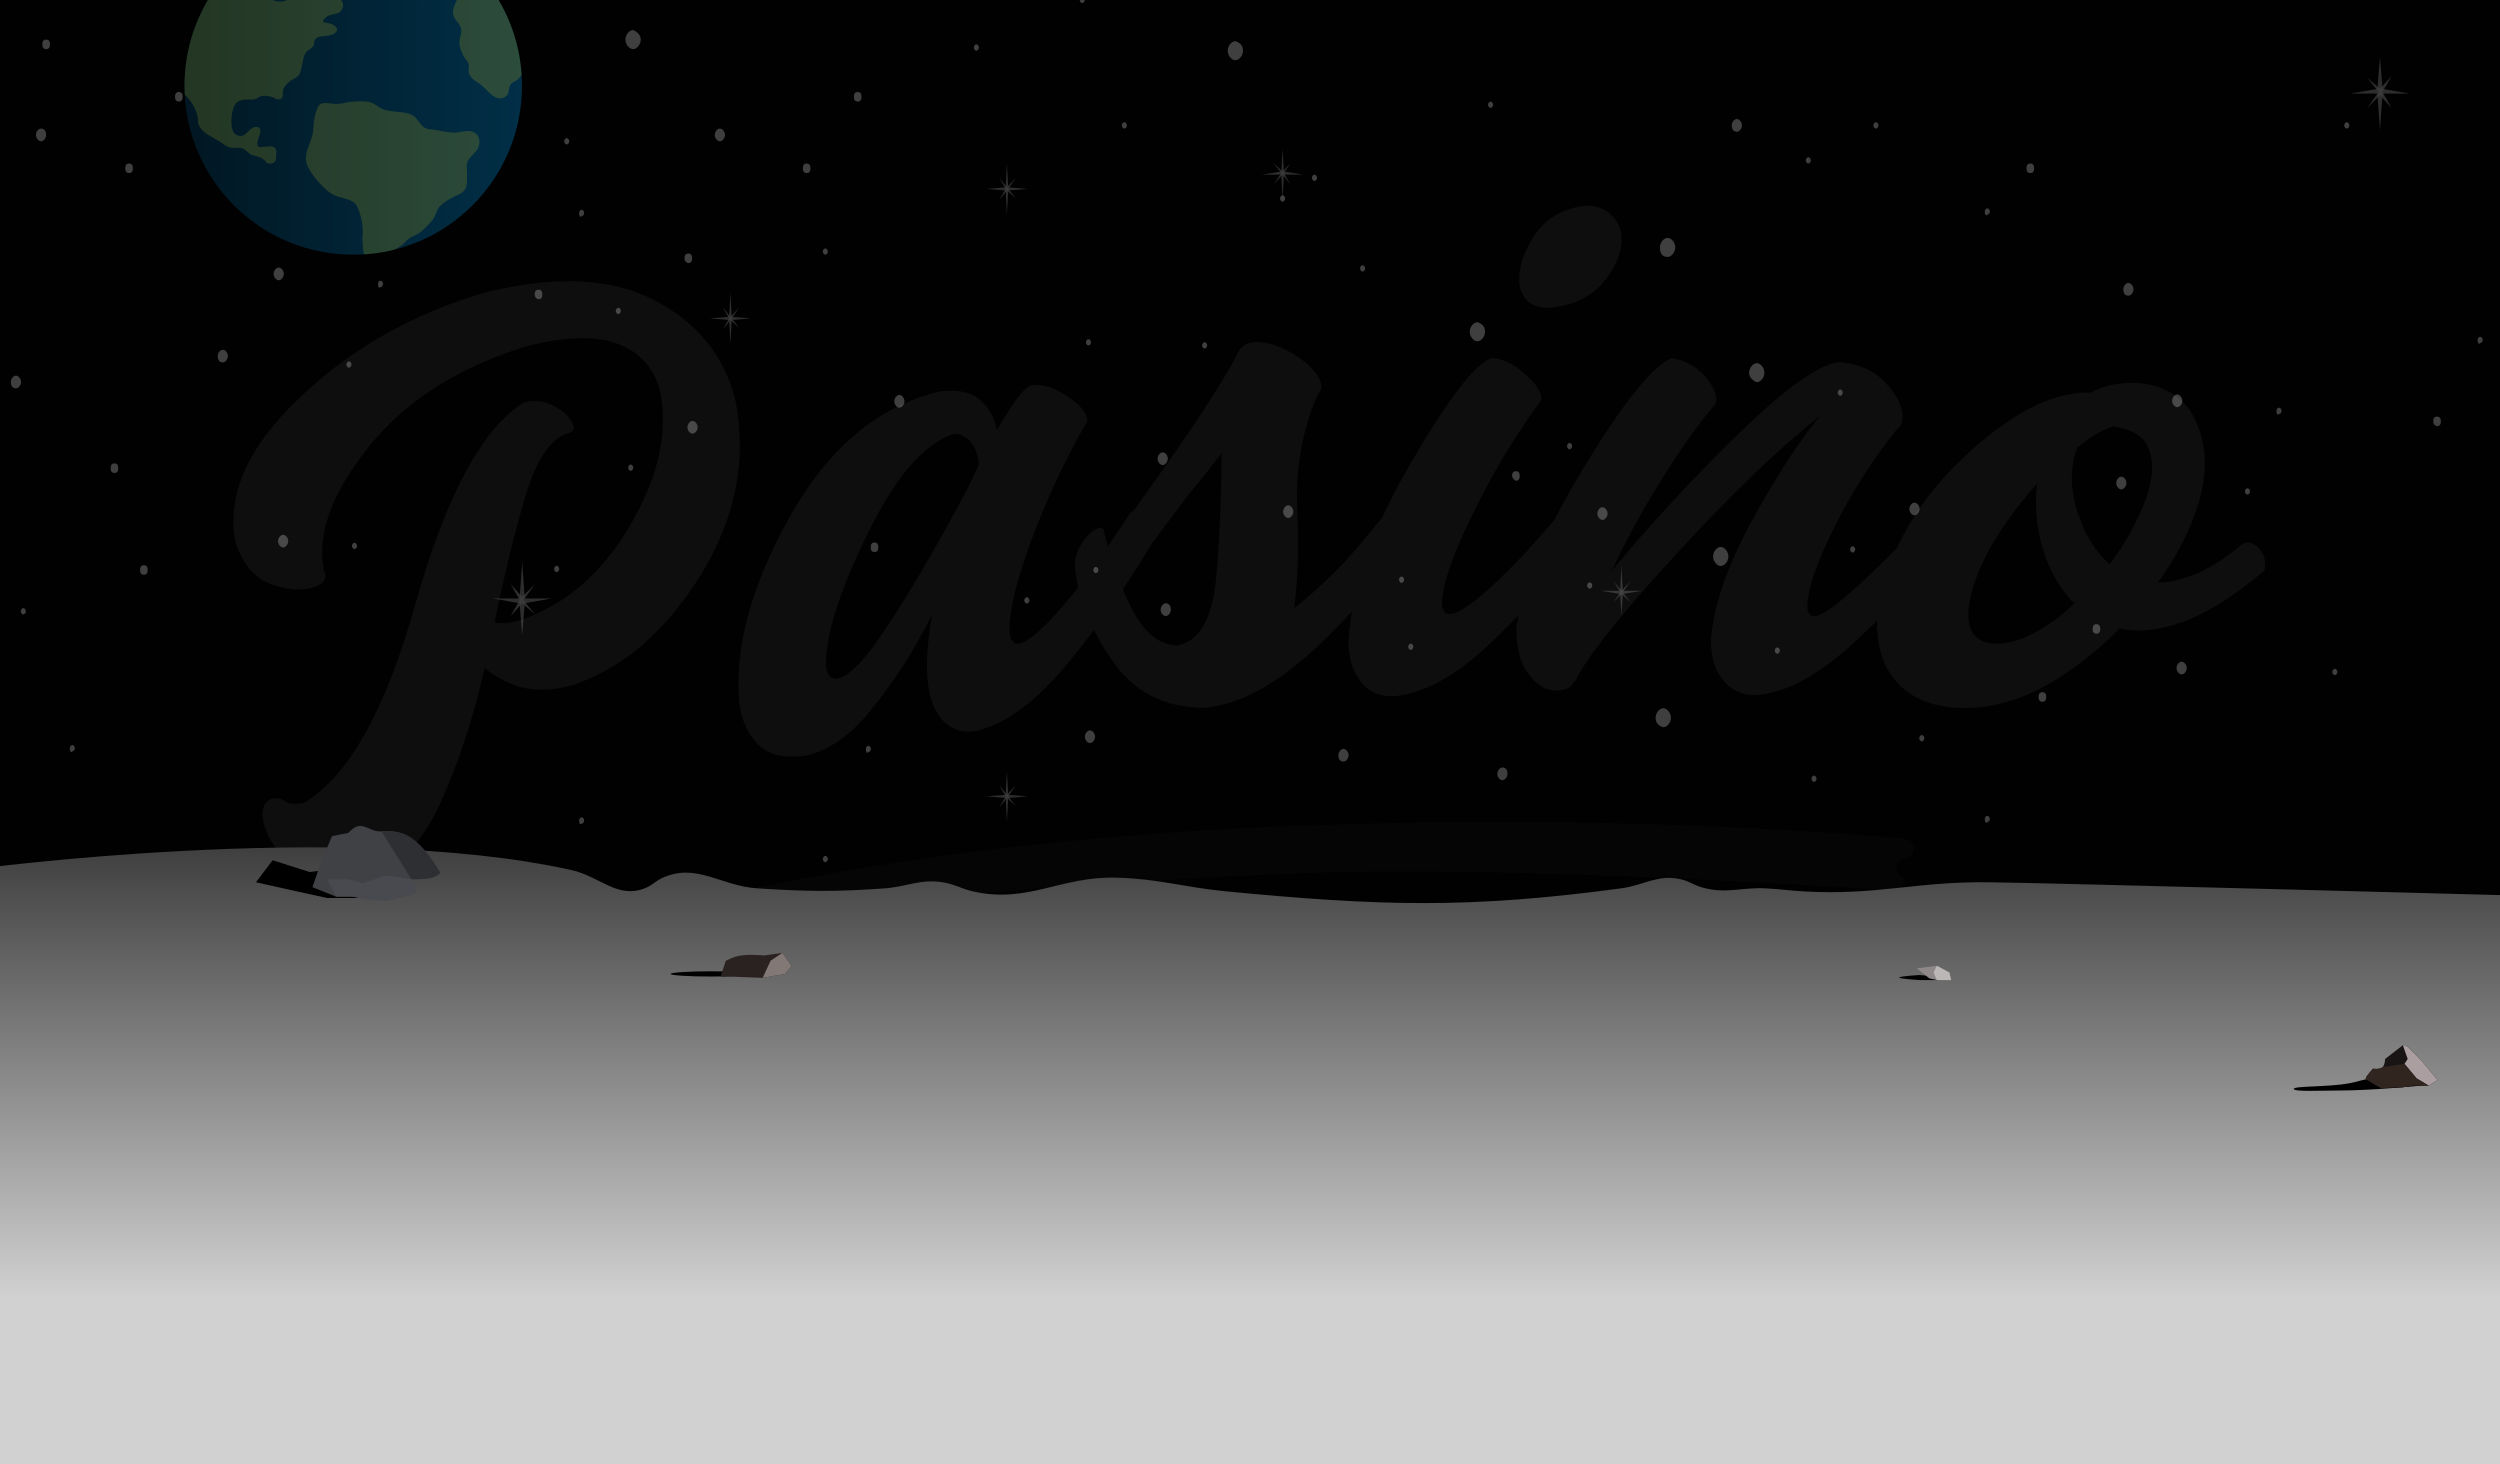 <svg version="1.2" baseProfile="tiny-ps" xmlns="http://www.w3.org/2000/svg" viewBox="0 0 1084 635" width="1084" height="635">
  <rect x="0" y="0" width="1084" height="635" fill="#808080" stroke="none"/>
  <title>image</title>
  <defs>
    <clipPath clipPathUnits="userSpaceOnUse" id="cp1">
      <path d="M-14 -185L1099 -185L1099 649.75L-14 649.75L-14 -185Z" />
    </clipPath>
    <linearGradient id="grd1" gradientUnits="userSpaceOnUse" x1="463.662" y1="367.412" x2="463.662" y2="563.115">
      <stop offset="0" stop-color="#3f3f3f" />
      <stop offset="1" stop-color="#d1d1d1" />
    </linearGradient>
    <linearGradient id="grd2" gradientUnits="userSpaceOnUse" x1="226.316" y1="37.728" x2="80" y2="37.728">
      <stop offset="0" stop-color="#012f47" />
      <stop offset="0.958" stop-color="#011824" />
    </linearGradient>
    <linearGradient id="grd3" gradientUnits="userSpaceOnUse" x1="226.316" y1="37.728" x2="80" y2="37.728">
      <stop offset="0" stop-color="#586931" />
      <stop offset="1" stop-color="#465523" />
    </linearGradient>
    <linearGradient id="grd4" gradientUnits="userSpaceOnUse" x1="226.316" y1="37.728" x2="80" y2="37.728">
      <stop offset="0" stop-color="#586931" />
      <stop offset="1" stop-color="#465523" />
    </linearGradient>
    <linearGradient id="grd5" gradientUnits="userSpaceOnUse" x1="226.316" y1="37.728" x2="80" y2="37.728">
      <stop offset="0" stop-color="#586931" />
      <stop offset="1" stop-color="#465523" />
    </linearGradient>
    <linearGradient id="grd6" gradientUnits="userSpaceOnUse" x1="226.316" y1="37.728" x2="80" y2="37.728">
      <stop offset="0" stop-color="#586931" />
      <stop offset="1" stop-color="#465523" />
    </linearGradient>
    <linearGradient id="grd7" gradientUnits="userSpaceOnUse" x1="226.316" y1="37.728" x2="80" y2="37.728">
      <stop offset="0" stop-color="#586931" />
      <stop offset="1" stop-color="#465523" />
    </linearGradient>
  </defs>
  <style>tspan { white-space:pre }.shp0 { fill: #010101 } .shp1 { fill: #ffffff } .shp2 { opacity: 0.29;fill: #ffffff } .shp3 { fill: url(#grd1) } .shp4 { fill: #000000 } .shp5 { fill: #2a2220 } .shp6 { fill: #827876 } .shp7 { fill: #191515 } .shp8 { fill: #ab9ea1 } .shp9 { fill: #312520 } .shp10 { fill: #404145 } .shp11 { fill: #494a4f } .shp12 { fill: #2e2f33 } .shp13 { fill: #8f8888 } .shp14 { fill: #bab7b6 } .shp15 { opacity: 0.702;fill: #ffffff } .shp16 { fill: url(#grd2) } .shp17 { opacity: 0.502;fill: url(#grd3) } .shp18 { opacity: 0.502;fill: url(#grd4) } .shp19 { opacity: 0.502;fill: url(#grd5) } .shp20 { opacity: 0.502;fill: url(#grd6) } .shp21 { opacity: 0.502;fill: url(#grd7) } </style>
  <g clip-path="url(#cp1)">
    <g>
      <path class="shp0" d="M-14 -185L1099 -185L1099 649.75L-14 649.75L-14 -185Z" />
      <g style="opacity: 0.051">
        <path fill-rule="evenodd" class="shp1" d="M658.75 121.98C658.53 115.36 660.93 108.43 665.96 101.19C670.99 94.17 678.3 90.16 687.92 89.17C692.53 89.23 696.19 90.66 698.92 93.43C701.65 96.43 703.06 99.59 703.17 102.89C703.18 109.75 700.44 116.36 694.95 122.73C689.25 129.11 681.36 132.7 671.3 133.48C667.13 133.4 664.03 132.29 661.98 130.15C659.93 127.79 658.85 125.07 658.75 121.98ZM604.52 301.9C598.39 302.11 593.61 300.07 590.18 295.76C586.76 291.69 584.92 286 584.68 278.71C584.91 274.28 585.43 269.75 586.23 265.13C580.71 271.18 575.11 276.8 569.43 281.98C552.98 296.99 537.55 305.27 523.17 306.82L522.18 306.89C504.81 306.9 491.43 299.95 482.02 286.04C479.04 281.74 476.48 277.47 474.32 273.23C470.8 277.93 467.17 282.54 463.45 287.06C449.29 304.27 435.77 314.26 422.88 317.01C417.45 317.8 412.94 316.44 409.35 312.95C405.76 309.45 403.46 304.21 402.47 297.22C401.85 292.85 401.73 288.07 402.1 282.89C402.47 277.7 403.13 272.26 404.1 266.54C396.69 281.44 388.19 294.82 378.58 306.69C369.22 318.75 359.15 325.78 348.37 327.79C339.88 328.8 333.47 327.27 329.13 323.22C324.55 318.98 321.69 312.92 320.58 305.05C318.31 281.29 325.56 254.38 342.32 224.3C359.08 194.22 380.85 176.02 407.62 169.69C415.46 168.78 421.29 170.06 425.1 173.52C428.91 176.98 431.29 181.32 432.25 186.53C435.63 180.69 438.62 176.03 441.22 172.52C443.83 169.03 445.99 167.15 447.73 166.9C452.56 166.65 457.56 168.27 462.7 171.76C467.84 175.25 470.73 178.41 471.34 181.21C471.53 182.52 471.23 183.57 470.46 184.35C461.42 200.16 453.53 217.13 446.81 235.27C440.12 253.63 437.13 266.9 437.84 275.04C438.06 276.57 438.54 277.61 439.28 278.18C439.84 278.99 440.66 279.31 441.75 279.16C445.83 278.35 452.34 272.73 461.26 262.29C463.3 259.92 465.38 257.38 467.5 254.68C466.79 251.56 466.32 248.46 466.09 245.37C466.02 241.61 467.29 237.97 469.88 234.44C472.27 231.15 474.55 229.32 476.72 228.93C478.01 228.61 478.73 229.44 478.88 231.42C479.36 233.33 479.86 235.2 480.38 237.04C483.46 232.56 486.61 227.77 489.85 222.69C490.25 222.16 490.78 221.77 491.45 221.54C496.73 214.3 503.54 204.67 511.89 192.64C521.6 178.59 529.26 166.59 534.89 156.63C535.83 154.56 536.7 152.94 537.49 151.77C538.27 150.6 539.2 149.76 540.26 149.23C541.54 148.69 542.84 148.37 544.15 148.26C550.08 148.25 556.17 150.33 562.43 154.51C568.68 158.68 572.18 162.85 572.93 167C573.05 168.54 572.49 169.92 571.27 171.12C564.55 186.93 561.63 203.56 562.51 221C563.17 238.46 562.7 252.69 561.11 263.67C568.18 258.25 575.58 251.47 583.32 243.34C588.82 237.23 594.23 230.78 599.56 223.97C602.85 216.8 606.7 209.44 611.08 201.9C627.46 173.49 639.33 157.95 646.7 155.26C651.53 155.55 656.21 157.7 660.73 161.75C665.46 165.78 667.99 169.23 668.3 172.09C668.35 173.42 667.94 174.43 667.09 175.12C656.39 189.85 646.83 205.87 638.42 223.17C629.79 240.71 625.4 253.57 625.23 261.75C625.33 264.84 626.48 266.34 628.67 266.27C632.82 265.91 639.78 261.03 649.56 251.63C657.06 244.59 665.23 235.83 674.04 225.36C677.76 218.08 682.08 210.37 687 202.24C704.29 173.91 716.92 158.27 724.88 155.36C729.69 155.91 734.13 158.11 738.22 161.97C742.07 166.03 744.07 169.84 744.21 173.37C744.18 174.7 743.72 175.68 742.83 176.33C735.85 184.57 728.38 195.12 720.41 207.98C712.46 220.62 705.25 233.83 698.81 247.61C715.25 227.65 733.57 207.84 753.74 188.18C773.69 168.74 788.16 158.35 797.19 157.01C805.94 157.65 812.78 160.68 817.7 166.1C822.62 171.3 825.04 176.33 824.92 181.18C824.9 182.29 824.66 183.28 824.2 184.15C823.96 185.03 823.4 185.68 822.51 186.1C811.46 200 802.37 214.27 795.25 228.92C787.9 243.56 784.03 254.75 783.64 262.48C783.57 265.58 784.63 267.14 786.83 267.19C789.9 267.04 796.25 262.55 805.87 253.7C810.98 249.13 816.53 243.75 822.54 237.57C828.88 223.78 838.28 210.93 850.73 199.02C871.27 179.42 889.77 169.81 906.25 170.2L906.58 170.24C909.61 168.56 913.04 167.36 916.86 166.65C920.68 165.94 924.76 165.81 929.13 166.26C939.54 167.8 946.86 172.56 951.11 180.55C955.13 188.52 956.67 197 955.74 206C954.99 213.25 952.89 220.8 949.43 228.65C945.95 236.72 941.38 244.68 935.72 252.52C940.78 252.6 946.42 251.31 952.65 248.63C958.87 245.95 965.48 241.65 972.49 235.72C975.24 234.68 977.69 235.49 979.84 238.16C981.98 240.82 982.65 243.89 981.86 247.35C970.02 257.44 959.15 264.52 949.26 268.58C939.61 272.46 930.96 273.99 923.34 273.2C922.03 273.06 920.62 272.81 919.12 272.42C908.52 283.3 896.93 292.07 884.34 298.75C871.56 305.19 858.84 307.85 846.17 306.75C835.06 305.58 826.68 301.38 821.05 294.13C816.08 287.75 813.71 279.4 813.94 269.08C810.66 272.3 807.34 275.44 804 278.53C788.11 293.2 773.68 300.83 760.74 301.42C754.82 301.28 750.16 298.97 746.75 294.46C743.34 290.19 741.72 284.4 741.88 277.11C743.08 262.55 748.83 245.77 759.12 226.77C769.41 207.77 779.4 192.3 789.1 180.37C771.47 194.34 751.3 213.66 728.61 238.34C705.92 262.81 691.16 280.93 684.32 292.71C683.39 294.9 682.14 296.64 680.58 297.93C678.8 299 676.81 299.5 674.63 299.45C670.24 299.35 666.35 297.05 662.94 292.55C659.32 288.05 657.5 281.27 657.48 272.2C657.72 270.44 658.02 268.62 658.39 266.76C655.22 270.07 652 273.33 648.73 276.52C633.02 292.09 618.29 300.55 604.52 301.9ZM318.71 172.77C324.08 199.01 319.07 224.61 303.69 249.58C288.24 274.33 269.44 290.27 247.28 297.39C239.18 299.36 232.08 299.55 226 297.99C219.85 296.21 214.57 293.4 210.15 289.56C205.14 311.74 198.6 331.57 190.54 349.08C182.26 366.64 171.11 377.65 157.1 382.12C145.92 384.45 136.47 382.64 128.78 376.72C121.08 370.79 116.29 364.29 114.42 357.25C113.69 354.48 113.62 352.09 114.23 350.09C114.83 348.1 116.19 346.82 118.31 346.25C120.48 345.89 122.3 346.32 123.76 347.52C125.42 348.68 128.08 348.88 131.74 348.12C151.18 336.7 167.4 307.61 180.41 260.86C193.69 214.27 209.31 185.46 227.26 174.44C232.4 173.28 237.01 173.99 241.09 176.54C245.12 178.89 247.6 181.42 248.55 184.14C248.84 185.21 248.82 186.01 248.51 186.56C248.05 187.37 247.15 187.84 245.83 187.97C238.37 190.66 232.38 199.71 227.84 215.12C223.15 230.8 218.69 249.05 214.46 269.87C217.12 270.52 220.68 270.25 225.13 269.05C244.75 262.62 260.74 248.92 273.11 227.97C285.48 207.02 289.84 187.53 286.2 169.52C283.54 159.49 277.42 152.67 267.84 149.08C258.27 145.49 245.08 145.84 228.3 150.13C198.52 159.31 175.62 173.95 159.63 194.05C143.63 214.15 137.24 232 140.48 247.6C141.36 249.2 141.3 250.7 140.31 252.11C139.27 253.31 137.58 254.22 135.25 254.85C129.96 256.28 123.78 255.66 116.72 252.99C109.81 250.04 104.93 244.04 102.07 234.97C98.23 214.5 107.46 193.7 129.77 172.59C152.03 151.26 178.94 135.99 210.54 126.78C240.56 119.37 264.91 120.48 283.57 130.08C301.96 139.54 313.67 153.77 318.71 172.77ZM419.06 212.81L424.18 202.03C424.32 201.56 424.36 201 424.27 200.34C424.23 200.06 424.19 199.8 424.16 199.56L424.15 199.51L424.15 199.5C424.11 199.21 424.07 198.94 424.04 198.7C423.32 195.24 421.94 192.54 419.9 190.6C417.64 188.7 415.42 187.9 413.25 188.21C400.17 192.78 387.65 207.54 375.7 232.47C363.52 257.45 357.69 276.37 358.18 289.24C358.71 292.96 360.38 294.61 363.2 294.2C368.38 293.23 375.69 285.48 385.14 270.94C394.62 256.63 405.93 237.25 419.06 212.81ZM499.72 235.15C495.61 242.13 491.32 248.94 486.85 255.59C488.25 258.88 489.74 262.03 491.32 265.04C496.67 274.83 503.09 279.77 510.57 279.86C519.89 278.04 525.44 268.63 527.24 251.64C528.79 234.46 529.6 216.11 529.66 196.59C525.46 202.02 520.64 208.04 515.21 214.66C510 221.49 504.91 228.31 499.94 235.12C499.87 235.13 499.79 235.14 499.72 235.15ZM932.98 205.61C933.55 200.12 932.6 195.46 930.13 191.65C927.42 188.03 922.81 185.78 916.29 184.87C913.78 185.72 911.24 186.9 908.66 188.4C906.08 189.91 903.47 191.75 900.82 193.91C900.25 195.18 899.77 196.58 899.39 198.09C899.01 199.61 898.74 201.25 898.56 203C897.83 210.04 898.94 217.37 901.89 225.01C904.61 232.85 908.88 239.4 914.73 244.68C919.84 237.88 923.95 231.1 927.08 224.31C930.42 217.56 932.39 211.32 932.98 205.61ZM899.41 261.7C893.25 255.28 888.76 247.59 885.94 238.64C883.14 229.46 882.23 220.26 883.18 211.03L883.32 209.71C875.61 218.23 868.94 227.31 863.32 236.94C857.93 246.37 854.7 255.25 853.62 263.57C853.12 268.41 853.74 272.03 855.47 274.43C856.97 277.03 859.67 278.53 863.6 278.94C869.04 279.51 874.92 278.13 881.21 274.79C887.48 271.67 893.55 267.31 899.41 261.7Z" />
        <path fill-rule="evenodd" class="shp2" d="M297.95 397.95C293.83 398.33 287.33 394.42 291.34 393.4C362.23 375.4 457.92 361.72 566.13 357.91C692.51 353.45 785.78 360.03 825.86 363.77C830.77 364.23 831.28 370.77 826.54 372.15L824.83 372.65C821.8 373.53 821.17 377.55 823.8 379.31C826.97 381.43 825.35 386.42 821.54 386.17C779.42 383.36 651.16 375.56 566.84 378.53C476.41 381.71 330.21 394.96 297.95 397.95Z" />
      </g>
      <path class="shp3" d="M-14 377.24C-14 377.24 147.91 355.13 247.69 377.24C260.19 380.01 267.54 389.78 279.49 385.2C282.84 383.91 284.15 382.01 287.44 380.55C302.21 374.03 312.4 384.16 328.51 385.2C349.94 386.57 362.08 386.74 383.5 385.2C393.36 384.49 398.9 381.04 408.68 382.54C414.01 383.36 416.66 385.33 421.93 386.52C445.75 391.91 459.78 379.85 484.2 380.55C502.96 381.1 513.21 384.73 531.9 386.52C598.35 392.88 636.67 394.09 702.83 385.2C712.94 383.84 718.7 379 728.66 381.22C732.58 382.09 734.4 383.8 738.27 384.86C748.62 387.71 755.04 384.61 765.76 385.2C772.24 385.55 775.85 386.15 782.33 386.52C813.62 388.33 831.15 382.12 862.49 382.54C893.36 382.96 1099 388.51 1099 388.51L1099 649.75L-14 649.75L-14 377.24Z" />
      <g>
        <path class="shp4" d="M308.45 423.43C298.67 423.43 290.77 422.92 290.77 422.29C290.77 421.66 298.67 421.15 308.45 421.15C318.23 421.15 326.13 421.66 326.13 422.29C326.13 422.92 318.23 423.43 308.45 423.43Z" />
      </g>
      <path class="shp5" d="M314.72 416.58C314.72 416.58 317.1 415.39 318.72 414.87C323.38 413.36 331.26 414.3 331.26 414.3L339.25 413.16L343.24 418.87L340.39 422.29L330.69 424L315.87 423.43L312.44 423.43L314.72 416.58Z" />
      <path class="shp6" d="M343.24 418.87L339.25 413.16L334.11 416.58L330.69 424L340.39 422.29L343.24 418.87Z" />
      <path class="shp7" d="M1041.88 453.21L1043.98 453.91L1049.93 459.88L1056.94 468.29L1053.09 470.74L1046.08 470.74L1041.88 471.44L1032.42 471.8C1032.42 471.8 1025.76 468.29 1025.76 467.59C1025.76 466.89 1028.91 463.38 1028.91 463.38C1028.91 463.38 1031.92 463.84 1033.12 462.68C1034.14 461.69 1034.17 459.17 1034.17 459.17L1041.88 453.21Z" />
      <g>
        <path class="shp4" d="M1051.69 469.69L1049.58 470.74C1049.58 470.74 1028.04 472.87 1014.2 472.85C1006.53 472.83 994.58 473.5 994.58 472.15C994.58 470.79 1009.43 471.44 1018.75 469.69C1022.47 469 1024.46 468.08 1028.21 467.59C1037.34 466.4 1051.69 469.69 1051.69 469.69Z" />
      </g>
      <path class="shp8" d="M1043.98 453.91L1041.88 453.21L1043.98 459.17L1042.58 461.28L1047.83 467.59L1053.09 470.74L1056.94 468.29L1049.93 459.88L1043.98 453.91Z" />
      <path class="shp9" d="M1041.88 471.44L1046.08 470.74L1053.09 470.74L1047.83 467.59L1042.58 461.28L1033.12 462.68C1031.92 463.84 1028.92 463.38 1028.92 463.38C1028.92 463.38 1025.76 466.89 1025.76 467.59C1025.76 468.29 1032.42 471.8 1032.42 471.8L1041.88 471.44Z" />
      <g>
        <path class="shp4" d="M168.4 384.59L180.5 386.64L175.05 387.66L168.4 388.34L159.67 389.37L141.78 389.37L137.21 388.34L129.3 386.64L111 382.55L118.19 373L134.29 378.11L152.98 375.73L153.01 381.18L159.67 384.59L168.4 384.59Z" />
      </g>
      <path class="shp10" d="M143.99 362.52L151 361.16C151 361.16 152.59 359.47 153.87 358.77C157.88 356.57 160.9 360.93 165.45 360.48C168.18 360.2 170.52 360.35 173.63 361.16C182.91 363.56 191 378.55 191 378.55L178.4 381.27L179.42 384.68L174.99 388.77L167.49 390.48L152.84 388.77L145.69 388.77L135.47 384.68L139.22 373.77L143.99 362.52Z" />
      <path class="shp11" d="M152.84 388.77C152.84 388.77 161.77 391.1 167.49 390.48C170.48 390.16 172.13 389.7 174.99 388.77C177.03 388.11 179.14 388.65 180.1 386.73C181.09 384.73 178.4 381.27 178.4 381.27L167.49 379.57L157.27 382.98L150.8 381.27L141.94 381.27L145.69 388.77L152.84 388.77Z" />
      <path class="shp12" d="M191 378.55C191 378.55 182.91 363.56 173.62 361.16C170.52 360.35 168.51 360.13 165.45 360.48L178.39 381.27C185.33 381.3 188.46 380.91 191 378.55Z" />
      <g>
        <path class="shp4" d="M840.56 424.95L832.26 424.95C832.26 424.95 823.51 424.46 823.51 423.86C823.51 423.26 832.26 422.77 832.26 422.77L836.63 423.14L840.56 424.95Z" />
      </g>
      <path class="shp13" d="M831.13 419.87L839.84 418.78L845.27 421.69L846 424.95L839.84 424.95L836.57 424.23L831.13 419.87Z" />
      <path class="shp14" d="M846 424.95L845.27 421.69L839.84 418.78L838.38 421.69L839.84 424.95L846 424.95Z" />
      <g style="opacity: 0.349">
        <path class="shp15" d="M130.11 20.61C130.11 21.3 129.55 21.99 129 21.99C128.45 21.99 127.89 21.3 127.89 20.61C127.89 19.92 128.45 19.23 129 19.23C129.55 19.23 130.11 19.92 130.11 20.61Z" />
        <path class="shp15" d="M20.01 58.5C20.01 59.88 18.9 61.26 17.79 61.26C16.69 61.26 15.58 59.88 15.58 58.5C15.58 57.13 16.69 55.75 17.79 55.75C19.45 55.75 20.01 57.13 20.01 58.5Z" />
        <path class="shp15" d="M79.21 41.97C79.21 43.35 78.65 44.04 77.55 44.04C76.44 44.04 75.89 43.35 75.89 41.97C75.89 40.59 76.44 39.9 77.55 39.9C78.65 39.9 79.21 40.59 79.21 41.97Z" />
        <path class="shp15" d="M557.24 86.07C557.24 86.76 556.68 87.45 556.13 87.45C555.58 87.45 555.02 86.76 555.02 86.07C555.02 85.38 555.58 84.69 556.13 84.69C556.68 84.69 557.24 85.38 557.24 86.07Z" />
        <path class="shp15" d="M153.9 76.42C153.9 77.11 153.34 77.8 152.79 77.8C152.24 77.8 151.68 77.11 151.68 76.42C151.68 75.73 152.24 75.04 152.79 75.04C153.34 75.04 153.9 75.73 153.9 76.42Z" />
        <path class="shp15" d="M21.67 19.23C21.67 20.61 21.11 21.3 20.01 21.3C18.9 21.3 18.35 20.61 18.35 19.23C18.35 17.85 18.9 17.16 20.01 17.16C21.11 17.16 21.67 17.85 21.67 19.23Z" />
        <path class="shp15" d="M277.83 17.17C277.83 19.23 276.17 21.3 274.51 21.3C272.85 21.3 271.19 19.23 271.19 17.17C271.19 15.1 272.85 13.03 274.51 13.03C276.17 13.72 277.83 15.1 277.83 17.17Z" />
        <path class="shp15" d="M246.85 61.26C246.85 61.95 246.3 62.64 245.74 62.64C245.19 62.64 244.64 61.95 244.64 61.26C244.64 60.57 245.19 59.88 245.74 59.88C246.3 59.88 246.85 60.57 246.85 61.26Z" />
        <path class="shp15" d="M814.51 54.37C814.51 55.06 813.96 55.75 813.4 55.75C812.85 55.75 812.3 55.06 812.3 54.37C812.3 53.68 812.85 52.99 813.4 52.99C813.96 52.99 814.51 53.68 814.51 54.37Z" />
        <path class="shp15" d="M647.42 45.41C647.42 46.1 646.87 46.79 646.31 46.79C645.76 46.79 645.21 46.1 645.21 45.41C645.21 44.72 645.76 44.04 646.31 44.04C646.87 44.04 647.42 44.72 647.42 45.41Z" />
        <path class="shp15" d="M785.19 69.53C785.19 70.22 784.63 70.91 784.08 70.91C783.53 70.91 782.98 70.22 782.98 69.53C782.98 68.84 783.53 68.15 784.08 68.15C784.63 68.15 785.19 68.84 785.19 69.53Z" />
        <path class="shp15" d="M57.63 72.97C57.63 74.35 57.08 75.04 55.97 75.04C54.86 75.04 54.31 74.35 54.31 72.97C54.31 71.59 54.86 70.91 55.97 70.91C57.08 70.91 57.63 71.59 57.63 72.97Z" />
        <path class="shp15" d="M488.63 54.37C488.63 55.06 488.08 55.75 487.52 55.75C486.97 55.75 486.42 55.06 486.42 54.37C486.42 53.68 486.97 52.99 487.52 52.99C488.08 52.99 488.63 53.68 488.63 54.37Z" />
        <path class="shp15" d="M424.45 20.61C424.45 21.3 423.9 21.99 423.34 21.99C422.79 21.99 422.24 21.3 422.24 20.61C422.24 19.92 422.79 19.23 423.34 19.23C423.9 19.23 424.45 19.92 424.45 20.61Z" />
        <path class="shp15" d="M571.07 77.11C571.07 77.79 570.51 78.48 569.96 78.48C569.41 78.48 568.86 77.79 568.86 77.11C568.86 76.42 569.41 75.73 569.96 75.73C570.51 75.73 571.07 76.42 571.07 77.11Z" />
        <path class="shp15" d="M314.35 58.5C314.35 59.88 313.24 61.26 312.14 61.26C311.03 61.26 309.92 59.88 309.92 58.5C309.92 57.13 311.03 55.75 312.14 55.75C313.24 55.75 314.35 57.13 314.35 58.5Z" />
        <path class="shp15" d="M373.55 41.97C373.55 43.35 372.99 44.04 371.89 44.04C370.78 44.04 370.23 43.35 370.23 41.97C370.23 40.59 370.78 39.9 371.89 39.9C372.99 39.9 373.55 40.59 373.55 41.97Z" />
        <path class="shp15" d="M470.37 -0.06C470.37 0.63 469.82 1.32 469.26 1.32C468.71 1.32 468.16 0.63 468.16 -0.06C468.16 -0.75 468.71 -1.44 469.26 -1.44C469.82 -1.44 470.37 -0.75 470.37 -0.06Z" />
        <path class="shp15" d="M351.42 72.97C351.42 74.35 350.86 75.04 349.76 75.04C348.65 75.04 348.1 74.35 348.1 72.97C348.1 71.59 348.65 70.91 349.76 70.91C350.86 70.91 351.42 71.59 351.42 72.97Z" />
        <path class="shp15" d="M750.89 54.37C750.89 52.99 751.99 51.61 753.1 51.61C754.21 51.61 755.31 52.99 755.31 54.37C755.31 55.75 754.21 57.13 753.1 57.13C751.99 57.13 750.89 56.44 750.89 54.37Z" />
        <path class="shp15" d="M1018.67 54.37C1018.67 55.06 1018.12 55.75 1017.56 55.75C1017.01 55.75 1016.46 55.06 1016.46 54.37C1016.46 53.68 1017.01 52.99 1017.56 52.99C1018.12 52.99 1018.67 53.68 1018.67 54.37Z" />
        <path class="shp15" d="M882.01 72.97C882.01 74.35 881.46 75.04 880.35 75.04C879.24 75.04 878.69 74.35 878.69 72.97C878.69 71.59 879.24 70.91 880.35 70.91C881.46 70.91 882.01 71.59 882.01 72.97Z" />
        <path class="shp15" d="M538.98 21.99C538.98 24.06 537.32 26.12 535.66 26.12C534 26.12 532.34 24.06 532.34 21.99C532.34 19.92 534 17.85 535.66 17.85C537.87 18.54 538.98 19.92 538.98 21.99Z" />
        <g style="opacity: 0.702">
          <path class="shp15" d="M556.13 64.71L556.69 74.35L564.99 75.73L556.69 75.73L556.13 86.75L555.58 75.73L547.28 75.73L555.58 74.35L556.13 64.71Z" />
          <path class="shp15" d="M559.45 70.91L556.69 75.04L559.45 79.86L556.13 75.73L552.26 79.86L555.58 75.04L552.26 70.91L556.13 74.35L559.45 70.91Z" />
        </g>
        <g style="opacity: 0.702">
          <path class="shp15" d="M1031.95 24.74L1033.06 38.52L1044.68 40.59L1033.06 40.59L1031.95 56.44L1030.84 40.59L1019.22 40.59L1030.84 38.52L1031.95 24.74Z" />
          <path class="shp15" d="M1036.93 33.01L1033.06 39.9L1036.93 46.79L1031.95 41.28L1026.42 46.79L1031.4 39.9L1026.42 33.7L1031.95 38.52L1036.93 33.01Z" />
        </g>
        <path class="shp15" d="M356.75 372.48C356.75 371.79 357.3 371.1 357.86 371.1C358.41 371.1 358.96 371.79 358.96 372.48C358.96 373.16 358.41 373.85 357.86 373.85C357.3 373.85 356.75 373.16 356.75 372.48Z" />
        <path class="shp15" d="M1011.27 291.35C1011.27 290.67 1011.83 289.98 1012.38 289.98C1012.93 289.98 1013.49 290.67 1013.49 291.35C1013.49 292.04 1012.93 292.73 1012.38 292.73C1011.83 292.73 1011.27 292.04 1011.27 291.35Z" />
        <path class="shp15" d="M444.13 260.33C444.13 259.64 444.69 258.95 445.24 258.95C445.79 258.95 446.35 259.64 446.35 260.33C446.35 261.02 445.79 261.71 445.24 261.71C444.69 261.71 444.13 261.02 444.13 260.33Z" />
        <path class="shp15" d="M610.6 280.43C610.6 279.74 611.15 279.05 611.71 279.05C612.26 279.05 612.81 279.74 612.81 280.43C612.81 281.12 612.26 281.81 611.71 281.81C611.15 281.81 610.6 281.12 610.6 280.43Z" />
        <path class="shp15" d="M375.42 324.74C375.42 324.05 375.98 323.36 376.53 323.36C377.08 323.36 377.63 324.05 377.63 324.74C377.63 325.43 377.08 326.11 376.53 326.11C375.98 326.8 375.42 326.11 375.42 324.74Z" />
        <path class="shp15" d="M470.4 319.43C470.4 318.05 471.51 316.68 472.62 316.68C473.72 316.68 474.83 318.05 474.83 319.43C474.83 320.81 473.72 322.19 472.62 322.19C471.51 322.19 470.4 320.81 470.4 319.43Z" />
        <path class="shp15" d="M474.06 247.16C474.06 246.47 474.62 245.78 475.17 245.78C475.73 245.78 476.28 246.47 476.28 247.16C476.28 247.84 475.73 248.53 475.17 248.53C474.62 248.53 474.06 247.84 474.06 247.16Z" />
        <path class="shp15" d="M769.55 282.09C769.55 281.4 770.1 280.71 770.65 280.71C771.21 280.71 771.76 281.4 771.76 282.09C771.76 282.78 771.21 283.47 770.65 283.47C770.1 283.47 769.55 282.78 769.55 282.09Z" />
        <path class="shp15" d="M832.18 320.09C832.18 319.4 832.74 318.71 833.29 318.71C833.84 318.71 834.4 319.4 834.4 320.09C834.4 320.78 833.84 321.46 833.29 321.46C832.74 321.46 832.18 320.78 832.18 320.09Z" />
        <path class="shp15" d="M688.2 253.88C688.2 253.19 688.75 252.51 689.31 252.51C689.86 252.51 690.41 253.19 690.41 253.88C690.41 254.57 689.86 255.26 689.31 255.26C688.75 255.26 688.2 254.57 688.2 253.88Z" />
        <path class="shp15" d="M860.59 355.11C860.59 354.42 861.15 353.73 861.7 353.73C862.25 353.73 862.81 354.42 862.81 355.11C862.81 355.8 862.25 356.48 861.7 356.48C861.15 357.17 860.59 356.48 860.59 355.11Z" />
        <path class="shp15" d="M943.75 289.67C943.75 288.29 944.86 286.92 945.97 286.92C947.07 286.92 948.18 288.29 948.18 289.67C948.18 291.05 947.07 292.43 945.97 292.43C944.86 292.43 943.75 291.05 943.75 289.67Z" />
        <path class="shp15" d="M883.93 302.19C883.93 300.82 884.48 300.13 885.59 300.13C886.7 300.13 887.25 300.82 887.25 302.19C887.25 303.57 886.7 304.26 885.59 304.26C884.48 304.26 883.93 303.57 883.93 302.19Z" />
        <path class="shp15" d="M785.44 337.66C785.44 336.97 785.99 336.28 786.55 336.28C787.1 336.28 787.65 336.97 787.65 337.66C787.65 338.35 787.1 339.04 786.55 339.04C785.99 339.04 785.44 338.35 785.44 337.66Z" />
        <path class="shp15" d="M907.36 272.71C907.36 271.33 907.91 270.65 909.02 270.65C910.13 270.65 910.68 271.33 910.68 272.71C910.68 274.09 910.13 274.78 909.02 274.78C907.91 274.78 907.36 274.09 907.36 272.71Z" />
        <path class="shp15" d="M507.67 264.36C507.67 265.74 506.57 267.12 505.46 267.12C504.35 267.12 503.25 265.74 503.25 264.36C503.25 262.98 504.35 261.6 505.46 261.6C506.57 261.6 507.67 262.29 507.67 264.36Z" />
        <path class="shp15" d="M653.66 335.53C653.66 336.9 652.55 338.28 651.44 338.28C650.34 338.28 649.23 336.9 649.23 335.53C649.23 334.15 650.34 332.77 651.44 332.77C653.1 332.77 653.66 334.15 653.66 335.53Z" />
        <path class="shp15" d="M240.27 246.7C240.27 246.01 240.82 245.32 241.37 245.32C241.93 245.32 242.48 246.01 242.48 246.7C242.48 247.39 241.93 248.08 241.37 248.08C240.82 248.08 240.27 247.39 240.27 246.7Z" />
        <path class="shp15" d="M30.25 324.43C30.25 323.74 30.8 323.05 31.36 323.05C31.91 323.05 32.46 323.74 32.46 324.43C32.46 325.11 31.91 325.8 31.36 325.8C30.8 326.49 30.25 325.8 30.25 324.43Z" />
        <path class="shp15" d="M251.09 355.75C251.09 355.06 251.64 354.37 252.19 354.37C252.75 354.37 253.3 355.06 253.3 355.75C253.3 356.44 252.75 357.13 252.19 357.13C251.64 357.82 251.09 357.13 251.09 355.75Z" />
        <path class="shp15" d="M580.32 327.47C580.32 326.09 581.43 324.71 582.53 324.71C583.64 324.71 584.75 326.09 584.75 327.47C584.75 328.85 583.64 330.23 582.53 330.23C581.43 330.23 580.32 329.54 580.32 327.47Z" />
        <path class="shp15" d="M152.6 236.7C152.6 236.01 153.16 235.32 153.71 235.32C154.26 235.32 154.81 236.01 154.81 236.7C154.81 237.39 154.26 238.08 153.71 238.08C153.16 238.08 152.6 237.39 152.6 236.7Z" />
        <path class="shp15" d="M377.53 237.29C377.53 235.91 378.08 235.22 379.19 235.22C380.3 235.22 380.85 235.91 380.85 237.29C380.85 238.67 380.3 239.35 379.19 239.35C378.08 239.35 377.53 238.67 377.53 237.29Z" />
        <path class="shp15" d="M8.99 265.05C8.99 264.36 9.54 263.67 10.09 263.67C10.65 263.67 11.2 264.36 11.2 265.05C11.2 265.74 10.65 266.43 10.09 266.43C9.54 266.43 8.99 265.74 8.99 265.05Z" />
        <path class="shp15" d="M120.55 234.63C120.55 233.25 121.66 231.88 122.77 231.88C123.87 231.88 124.98 233.25 124.98 234.63C124.98 236.01 123.87 237.39 122.77 237.39C121.66 237.39 120.55 236.01 120.55 234.63Z" />
        <path class="shp15" d="M60.73 247.16C60.73 245.78 61.28 245.09 62.39 245.09C63.5 245.09 64.05 245.78 64.05 247.16C64.05 248.53 63.5 249.22 62.39 249.22C61.28 249.22 60.73 248.53 60.73 247.16Z" />
        <path class="shp15" d="M717.87 311.21C717.87 309.14 719.53 307.08 721.19 307.08C722.85 307.08 724.51 309.14 724.51 311.21C724.51 313.28 722.85 315.35 721.19 315.35C718.98 314.66 717.87 313.28 717.87 311.21Z" />
        <g style="opacity: 0.702">
          <path class="shp15" d="M703.06 267.21L702.51 257.56L694.21 256.18L702.51 256.18L703.06 245.16L703.61 256.18L711.91 256.18L703.61 257.56L703.06 267.21Z" />
          <path class="shp15" d="M699.74 261L702.5 256.87L699.74 252.05L703.06 256.18L706.93 252.05L703.61 256.87L706.93 261L703.06 257.56L699.74 261Z" />
        </g>
        <g style="opacity: 0.702">
          <path class="shp15" d="M226.42 275.35L225.31 261.57L213.69 259.5L225.31 259.5L226.42 243.66L227.52 259.5L239.14 259.5L227.52 261.57L226.42 275.35Z" />
          <path class="shp15" d="M221.44 267.08L225.31 260.19L221.44 253.3L226.42 258.81L231.95 253.3L226.97 260.19L231.95 266.39L226.42 261.57L221.44 267.08Z" />
        </g>
        <g style="opacity: 0.702">
          <path class="shp15" d="M436.6 356.33L436.05 346L427.75 345.31L436.05 344.62L436.6 334.29L437.15 344.62L445.45 345.31L437.15 346L436.6 356.33Z" />
          <path class="shp15" d="M433.28 350.13L436.04 345.31L433.28 340.49L436.6 344.62L440.47 340.49L437.15 345.31L440.47 349.44L436.6 346L433.28 350.13Z" />
        </g>
        <path class="shp15" d="M1055.04 182.71C1055.04 181.33 1055.59 180.64 1056.7 180.64C1057.81 180.64 1058.36 181.33 1058.36 182.71C1058.36 184.09 1057.81 184.78 1056.7 184.78C1056.15 184.78 1055.04 184.09 1055.04 182.71Z" />
        <path class="shp15" d="M987.08 178.13C987.08 177.44 987.63 176.75 988.19 176.75C988.74 176.75 989.29 177.44 989.29 178.13C989.29 178.82 988.74 179.51 988.19 179.51C987.63 180.19 987.08 179.51 987.08 178.13Z" />
        <path class="shp15" d="M356.75 109.08C356.75 108.39 357.3 107.7 357.86 107.7C358.41 107.7 358.96 108.39 358.96 109.08C358.96 109.77 358.41 110.45 357.86 110.45C357.3 110.45 356.75 109.77 356.75 109.08Z" />
        <path class="shp15" d="M973.39 213.09C973.39 212.4 973.95 211.71 974.5 211.71C975.05 211.71 975.61 212.4 975.61 213.09C975.61 213.78 975.05 214.47 974.5 214.47C973.95 214.47 973.39 213.78 973.39 213.09Z" />
        <path class="shp15" d="M920.65 125.46C920.65 124.08 921.76 122.71 922.86 122.71C923.97 122.71 925.08 124.08 925.08 125.46C925.08 126.84 923.97 128.22 922.86 128.22C921.2 128.22 920.65 126.84 920.65 125.46Z" />
        <path class="shp15" d="M1074.28 147.39C1074.28 146.7 1074.84 146.01 1075.39 146.01C1075.94 146.01 1076.5 146.7 1076.5 147.39C1076.5 148.08 1075.94 148.77 1075.39 148.77C1074.84 149.46 1074.28 148.77 1074.28 147.39Z" />
        <path class="shp15" d="M470.86 148.44C470.86 147.75 471.41 147.06 471.97 147.06C472.52 147.06 473.07 147.75 473.07 148.44C473.07 149.13 472.52 149.82 471.97 149.82C471.41 149.82 470.86 149.13 470.86 148.44Z" />
        <path class="shp15" d="M501.94 198.89C501.94 197.51 503.04 196.14 504.15 196.14C505.26 196.14 506.36 197.51 506.36 198.89C506.36 200.27 505.26 201.65 504.15 201.65C503.04 201.65 501.94 200.27 501.94 198.89Z" />
        <path class="shp15" d="M556.36 221.85C556.36 220.47 557.46 219.09 558.57 219.09C559.68 219.09 560.78 220.47 560.78 221.85C560.78 223.23 559.68 224.61 558.57 224.61C557.46 224.61 556.36 223.23 556.36 221.85Z" />
        <path class="shp15" d="M589.7 116.37C589.7 115.68 590.26 114.99 590.81 114.99C591.36 114.99 591.92 115.68 591.92 116.37C591.92 117.06 591.36 117.75 590.81 117.75C590.26 117.75 589.7 117.06 589.7 116.37Z" />
        <path class="shp15" d="M758.41 161.61C758.41 159.54 760.07 157.47 761.73 157.47C763.39 157.47 765.05 159.54 765.05 161.61C765.05 163.68 763.39 165.74 761.73 165.74C760.07 165.05 758.41 163.68 758.41 161.61Z" />
        <path class="shp15" d="M796.83 170.24C796.83 169.55 797.38 168.86 797.93 168.86C798.48 168.86 799.04 169.55 799.04 170.24C799.04 170.93 798.48 171.62 797.93 171.62C797.38 171.62 796.83 170.93 796.83 170.24Z" />
        <path class="shp15" d="M860.59 91.71C860.59 91.02 861.15 90.33 861.7 90.33C862.25 90.33 862.81 91.02 862.81 91.71C862.81 92.4 862.25 93.08 861.7 93.08C861.15 93.77 860.59 93.08 860.59 91.71Z" />
        <path class="shp15" d="M679.47 193.44C679.47 192.75 680.02 192.06 680.58 192.06C681.13 192.06 681.68 192.75 681.68 193.44C681.68 194.13 681.13 194.82 680.58 194.82C680.02 194.82 679.47 194.13 679.47 193.44Z" />
        <path class="shp15" d="M802.21 238.21C802.21 237.53 802.76 236.84 803.32 236.84C803.87 236.84 804.42 237.53 804.42 238.21C804.42 238.9 803.87 239.59 803.32 239.59C802.76 239.59 802.21 238.9 802.21 238.21Z" />
        <path class="shp15" d="M941.84 173.8C941.84 172.42 942.95 171.04 944.05 171.04C945.16 171.04 946.26 172.42 946.26 173.8C946.26 175.18 945.16 176.55 944.05 176.55C942.95 176.55 941.84 175.18 941.84 173.8Z" />
        <path class="shp15" d="M917.59 209.43C917.59 208.06 918.7 206.68 919.8 206.68C920.91 206.68 922.02 208.06 922.02 209.43C922.02 210.81 920.91 212.19 919.8 212.19C918.7 212.19 917.59 210.81 917.59 209.43Z" />
        <path class="shp15" d="M827.9 220.69C827.9 219.31 829.01 217.93 830.12 217.93C831.22 217.93 832.33 219.31 832.33 220.69C832.33 222.06 831.22 223.44 830.12 223.44C829.01 223.44 827.9 222.06 827.9 220.69Z" />
        <path class="shp15" d="M719.75 107.28C719.75 105.21 721.41 103.14 723.07 103.14C724.73 103.14 726.39 105.21 726.39 107.28C726.39 109.34 724.73 111.41 723.07 111.41C720.86 111.41 719.75 110.03 719.75 107.28Z" />
        <path class="shp15" d="M742.79 241.29C742.79 239.22 744.45 237.16 746.11 237.16C747.77 237.16 749.43 239.22 749.43 241.29C749.43 243.35 747.77 245.42 746.11 245.42C744.45 245.42 742.79 243.35 742.79 241.29Z" />
        <path class="shp15" d="M692.62 222.68C692.62 221.3 693.73 219.93 694.83 219.93C695.94 219.93 697.05 221.3 697.05 222.68C697.05 224.06 695.94 225.44 694.83 225.44C693.73 225.44 692.62 224.06 692.62 222.68Z" />
        <path class="shp15" d="M655.64 206.37C655.64 205 656.2 204.31 657.3 204.31C658.41 204.31 658.96 205 658.96 206.37C658.96 207.75 658.41 208.44 657.3 208.44C656.75 208.44 655.64 207.06 655.64 206.37Z" />
        <path class="shp15" d="M608.83 251.35C608.83 252.04 608.27 252.73 607.72 252.73C607.16 252.73 606.61 252.04 606.61 251.35C606.61 250.66 607.16 249.98 607.72 249.98C608.27 249.98 608.83 250.66 608.83 251.35Z" />
        <path class="shp15" d="M523.44 149.74C523.44 150.43 522.88 151.12 522.33 151.12C521.78 151.12 521.22 150.43 521.22 149.74C521.22 149.05 521.78 148.36 522.33 148.36C522.88 148.36 523.44 149.05 523.44 149.74Z" />
        <path class="shp15" d="M643.92 143.85C643.92 145.92 642.26 147.98 640.6 147.98C638.94 147.98 637.28 145.92 637.28 143.85C637.28 141.78 638.94 139.72 640.6 139.72C642.81 140.4 643.92 141.78 643.92 143.85Z" />
        <path class="shp15" d="M231.84 127.67C231.84 126.29 232.4 125.6 233.5 125.6C234.61 125.6 235.16 126.29 235.16 127.67C235.16 129.05 234.61 129.74 233.5 129.74C232.95 129.74 231.84 129.05 231.84 127.67Z" />
        <path class="shp15" d="M266.99 134.81C266.99 134.12 267.55 133.44 268.1 133.44C268.65 133.44 269.21 134.12 269.21 134.81C269.21 135.5 268.65 136.19 268.1 136.19C267.55 136.19 266.99 135.5 266.99 134.81Z" />
        <path class="shp15" d="M163.88 123.09C163.88 122.4 164.44 121.71 164.99 121.71C165.54 121.71 166.1 122.4 166.1 123.09C166.1 123.78 165.54 124.47 164.99 124.47C164.44 125.16 163.88 124.47 163.88 123.09Z" />
        <path class="shp15" d="M150.19 158.05C150.19 157.36 150.75 156.67 151.3 156.67C151.85 156.67 152.41 157.36 152.41 158.05C152.41 158.74 151.85 159.43 151.3 159.43C150.75 159.43 150.19 158.74 150.19 158.05Z" />
        <path class="shp15" d="M272.38 202.79C272.38 202.1 272.93 201.41 273.49 201.41C274.04 201.41 274.59 202.1 274.59 202.79C274.59 203.48 274.04 204.17 273.49 204.17C272.93 204.17 272.38 203.48 272.38 202.79Z" />
        <path class="shp15" d="M296.79 112C296.79 110.63 297.34 109.94 298.45 109.94C299.56 109.94 300.11 110.63 300.11 112C300.11 113.38 299.56 114.07 298.45 114.07C297.89 114.07 296.79 113.38 296.79 112Z" />
        <path class="shp15" d="M387.76 174.01C387.76 172.63 388.86 171.25 389.97 171.25C391.08 171.25 392.18 172.63 392.18 174.01C392.18 175.39 391.08 176.76 389.97 176.76C388.86 176.76 387.76 175.39 387.76 174.01Z" />
        <path class="shp15" d="M298.07 185.26C298.07 183.88 299.18 182.51 300.28 182.51C301.39 182.51 302.5 183.88 302.5 185.26C302.5 186.64 301.39 188.02 300.28 188.02C299.18 188.02 298.07 186.64 298.07 185.26Z" />
        <path class="shp15" d="M251.09 92.35C251.09 91.66 251.64 90.97 252.19 90.97C252.75 90.97 253.3 91.66 253.3 92.35C253.3 93.04 252.75 93.73 252.19 93.73C251.64 94.42 251.09 93.73 251.09 92.35Z" />
        <path class="shp15" d="M118.64 118.76C118.64 117.38 119.75 116 120.85 116C121.96 116 123.07 117.38 123.07 118.76C123.07 120.14 121.96 121.52 120.85 121.52C119.75 121.52 118.64 120.14 118.64 118.76Z" />
        <path class="shp15" d="M94.39 154.4C94.39 153.02 95.5 151.64 96.6 151.64C97.71 151.64 98.82 153.02 98.82 154.4C98.82 155.77 97.71 157.15 96.6 157.15C94.94 157.15 94.39 155.77 94.39 154.4Z" />
        <path class="shp15" d="M4.7 165.65C4.7 164.27 5.81 162.89 6.92 162.89C8.02 162.89 9.13 164.27 9.13 165.65C9.13 167.03 8.02 168.4 6.92 168.4C5.26 168.4 4.7 167.03 4.7 165.65Z" />
        <path class="shp15" d="M47.97 203C47.97 201.62 48.53 200.93 49.63 200.93C50.74 200.93 51.29 201.62 51.29 203C51.29 204.38 50.74 205.07 49.63 205.07C48.53 205.07 47.97 204.38 47.97 203Z" />
        <g style="opacity: 0.702">
          <path class="shp15" d="M316.72 149.09L316.17 138.75L307.87 138.06L316.17 137.37L316.72 127.04L317.27 137.37L325.57 138.06L317.27 138.75L316.72 149.09Z" />
          <path class="shp15" d="M313.4 142.89L316.16 138.06L313.4 133.24L316.72 137.37L320.59 133.24L317.27 138.06L320.59 142.2L316.72 138.75L313.4 142.89Z" />
        </g>
        <g style="opacity: 0.702">
          <path class="shp15" d="M436.6 92.94L436.05 82.6L427.75 81.91L436.05 81.22L436.6 70.89L437.15 81.22L445.45 81.91L437.15 82.6L436.6 92.94Z" />
          <path class="shp15" d="M433.28 86.73L436.04 81.91L433.28 77.09L436.6 81.22L440.47 77.09L437.15 81.91L440.47 86.05L436.6 82.6L433.28 86.73Z" />
        </g>
      </g>
      <path class="shp16" d="M153.16 110.43C112.7 110.43 80 77.7 80 37.22C80 -3.27 112.7 -36 153.16 -36C193.61 -36 226.32 -3.27 226.32 37.22C226.32 77.7 193.61 110.43 153.16 110.43Z" />
      <path class="shp17" d="M226.01 43.94C226.21 41.73 226.32 39.48 226.32 37.22C226.32 37.15 226.32 37.09 226.32 37.03C226.31 39.38 226.21 41.68 226.01 43.94Z" />
      <path fill-rule="evenodd" class="shp18" d="M157.81 110.27C157.81 110.27 157.52 108.97 157.48 108.38C157.44 107.83 157.4 107.29 157.35 106.75C157.21 105.17 157.07 103.61 157.25 101.93C157.64 98.01 156.48 92.87 154.81 89.4C153.78 87.22 151.07 86.48 148.34 85.73C146.45 85.21 144.54 84.68 143.18 83.67C139.72 81.1 135.27 76.1 133.43 72.21C131.78 68.73 133.06 65.35 134.28 62.1C134.72 60.93 135.15 59.78 135.44 58.65C135.75 57.42 135.84 56.14 135.92 54.86C135.99 53.78 136.06 52.7 136.27 51.65C136.59 50.03 137.31 46.88 138.32 45.69C139.48 44.32 141.83 44.64 143.72 44.9C144.12 44.96 144.49 45.01 144.83 45.04C146.58 45.21 147.89 44.93 149.29 44.63C150.05 44.47 150.84 44.3 151.74 44.2C154.2 43.91 156.52 43.82 158.98 44.05C161.06 44.26 162.12 44.97 163.32 45.79C163.95 46.22 164.61 46.67 165.49 47.09C167.47 48.05 169.78 48.26 172.08 48.47C174.57 48.69 177.04 48.91 179.04 50.09C180.1 50.71 180.88 51.77 181.64 52.81C182.34 53.76 183.02 54.68 183.88 55.24C184.93 55.93 186.2 56.05 187.49 56.17C188.11 56.23 188.74 56.29 189.35 56.42C191.64 56.88 193.83 57.3 196.24 57.51C197.62 57.64 198.83 57.4 200.06 57.16C200.78 57.03 201.5 56.89 202.27 56.81C207.67 56.31 209.48 61.71 206.38 65.61C206 66.09 205.53 66.57 205.05 67.07C204.05 68.1 203.01 69.17 202.63 70.34C202.22 71.6 202.34 72.98 202.45 74.36C202.51 75.17 202.58 75.97 202.54 76.75C202.52 77.17 202.51 77.57 202.5 77.97C202.47 79.9 202.43 81.56 200.87 83.02C199.88 83.94 198.74 84.45 197.56 84.97C196.87 85.28 196.17 85.59 195.49 85.99C193.75 86.99 191.77 88.22 190.43 89.78C189.75 90.58 189.38 91.54 189.01 92.52C188.65 93.44 188.3 94.37 187.67 95.19C186.49 96.71 184.83 98.43 183.48 99.7C182.09 101.01 180.78 101.64 179.33 102.33C178.98 102.5 178.62 102.67 178.25 102.86C177.26 103.36 176.47 104.16 175.68 104.96C175.04 105.62 174.39 106.28 173.62 106.79C172.74 107.37 170.83 108.28 170.83 108.28M157.81 110.27C160.81 110.15 165.63 109.61 170.83 108.28L157.81 110.27Z" />
      <path class="shp19" d="M226.16 32.42C226.08 32.53 225.99 32.66 225.9 32.8C225.75 33.03 225.57 33.3 225.33 33.62C224.39 34.85 223.09 35.13 221.95 36.04C220.98 36.8 220.84 37.81 220.69 38.84C220.53 39.98 220.36 41.14 219.08 42C216.92 43.45 214.59 42.33 212.72 40.72C212.03 40.13 211.41 39.5 210.79 38.88C209.77 37.85 208.76 36.84 207.47 36L207.28 35.87C205.33 34.6 203.6 33.47 203.2 31.04C203.12 30.55 203.17 30.03 203.22 29.51C203.28 28.91 203.35 28.32 203.21 27.78C202.99 26.95 202.48 26.3 201.97 25.65C201.64 25.23 201.3 24.8 201.04 24.32C200.06 22.49 199.21 20.5 199.21 18.36C199.21 17.39 199.43 16.52 199.65 15.68C200 14.33 200.33 13.05 199.65 11.55C199.19 10.54 198.62 9.86 198.09 9.22C197.21 8.16 196.44 7.23 196.42 5.14C196.41 3.75 196.91 2.67 197.42 1.58C197.86 0.64 198.3 -0.32 198.41 -1.48C198.47 -2.03 198.47 -2.67 198.48 -3.34C198.5 -4.94 198.52 -6.71 199.16 -7.88C200.25 -9.87 201.3 -8.96 202.46 -7.94C203.07 -7.41 203.71 -6.86 204.4 -6.68C204.99 -6.54 206.42 -6.52 206.98 -6.68C208.09 -6.98 208.23 -7.36 208.44 -7.95C208.52 -8.17 208.61 -8.41 208.76 -8.69C208.9 -8.94 209.04 -9.18 209.2 -9.41C209.25 -9.5 209.31 -9.58 209.36 -9.65C218.99 1.9 225.13 16.46 226.16 32.42Z" />
      <path class="shp20" d="M196.02 -22.13C194.88 -22.3 193.72 -22.38 192.47 -22.25C192.17 -22.22 191.81 -22.2 191.42 -22.18C189.47 -22.06 186.69 -21.89 186.26 -20.53C186.01 -19.74 186.51 -18.88 186.97 -18.07C187.23 -17.63 187.48 -17.2 187.59 -16.81C187.73 -16.3 187.79 -15.73 187.85 -15.16C187.92 -14.49 187.97 -13.82 188.11 -13.26C188.34 -12.29 188.71 -11.41 189.08 -10.54C189.54 -9.44 190 -8.35 190.18 -7.11C190.94 -1.81 184.46 1.74 180.08 -0.72C179.81 -0.87 179.61 -1.16 179.4 -1.44C179.18 -1.75 178.96 -2.06 178.66 -2.2C178.18 -2.4 177.65 -2.13 177.23 -2.27C176.88 -2.38 176.55 -2.46 176.25 -2.53C175.18 -2.79 174.42 -2.98 173.93 -4.56C173.12 -7.16 174.46 -7.83 175.98 -8.58C176.62 -8.9 177.28 -9.23 177.84 -9.72C180.86 -12.4 178.26 -15.45 175.86 -18.26C174.74 -19.58 173.66 -20.85 173.22 -22C172.9 -22.87 172.88 -23.82 172.86 -24.73C172.83 -26.48 172.8 -28.08 170.62 -28.68C168.4 -29.29 167.15 -28.2 165.78 -27.01C165.42 -26.69 165.06 -26.37 164.66 -26.07C162.31 -24.29 161.12 -25.43 159.49 -26.98C159.17 -27.28 158.83 -27.61 158.46 -27.93C156.44 -29.68 154.08 -30.55 151.66 -31.43C151.19 -31.61 150.71 -31.78 150.24 -31.96C149.92 -32.09 149.61 -32.2 149.31 -32.32C147.15 -33.13 145.26 -33.84 143.41 -35.36C146.6 -35.78 149.85 -36 153.16 -36C169.16 -36 183.97 -30.85 196.02 -22.13Z" />
      <path class="shp21" d="M108.63 -20.88L108.74 -20.74C110.14 -18.95 111.33 -17.41 113.87 -18.69C114.38 -18.95 114.76 -19.39 115.16 -19.83C115.67 -20.41 116.18 -20.99 116.97 -21.2C117.49 -21.33 118.26 -21.2 118.96 -21.08C119.29 -21.02 119.6 -20.96 119.86 -20.94C119.99 -20.93 120.16 -20.92 120.33 -20.91C121.92 -20.8 124.87 -20.59 125.41 -19.44C125.83 -18.54 124.48 -16.99 124.05 -16.37C123.22 -15.18 122.92 -14.6 122.42 -13.21C121.55 -10.77 120.63 -10.17 118.71 -8.91L118.3 -8.64C116.48 -7.43 115.45 -5.47 115.89 -3.15C116.47 -0.09 119.14 0.78 121.9 0.67C125.21 0.52 126.01 -1.46 126.25 -4.45C126.29 -4.88 126.29 -5.32 126.29 -5.76C126.31 -7.55 126.32 -9.16 128.53 -8.83C129.81 -8.64 130.84 -7.95 131.85 -7.28C132.89 -6.59 133.9 -5.91 135.13 -5.8C137.73 -5.57 139.39 -6.37 141.55 -4.44C141.99 -4.05 142.39 -3.58 142.8 -3.11C143.4 -2.41 144.01 -1.72 144.72 -1.27C145.05 -1.06 145.46 -0.99 145.89 -0.91C146.29 -0.84 146.7 -0.77 147.05 -0.58C149.33 0.69 149.19 3.56 147.42 5.09C146.56 5.83 145.55 6.02 144.51 6.23C143.35 6.45 142.17 6.68 141.14 7.67C139.21 9.52 140.18 9.67 141.61 9.89C142.06 9.96 142.55 10.04 143.02 10.17C146.3 11.14 147.63 13.62 143.8 15.1C142.98 15.42 141.96 15.51 140.94 15.6C139.4 15.75 137.83 15.89 136.84 16.82C136.22 17.4 136.22 17.92 136.21 18.48C136.21 18.89 136.2 19.33 135.95 19.83C135.64 20.44 134.94 20.91 134.24 21.38C133.69 21.75 133.14 22.12 132.79 22.55C131.84 23.72 131.56 25.28 131.28 26.83C131.16 27.55 131.03 28.26 130.84 28.93C130.44 30.29 130.29 31.83 129.34 32.84C128.84 33.38 128.07 33.8 127.31 34.22C126.73 34.54 126.16 34.86 125.71 35.22C123.75 36.81 122.33 38.37 122.61 41.02C122.83 42.99 120.73 43.72 118.92 42.49C117.79 41.74 114.98 41.33 113.49 41.57C112.97 41.65 112.49 41.96 112 42.26C111.65 42.49 111.3 42.71 110.94 42.84C109.95 43.21 109.14 43.19 108.19 43.17C107.92 43.16 107.64 43.16 107.34 43.16C104.5 43.19 102.59 43.61 101.43 46.24C100.24 48.93 99.29 56.77 102.48 58.49C104.81 59.75 106.26 58.33 107.67 56.94C107.92 56.7 108.16 56.46 108.41 56.24C110.34 54.49 113.49 54.25 112.81 57.65C112.75 57.94 112.6 58.36 112.42 58.87C111.89 60.41 111.1 62.65 111.99 63.54C112.41 63.95 113.66 63.8 114.98 63.63C116.19 63.48 117.45 63.32 118.17 63.59C120.01 64.29 119.89 65.49 119.73 66.97C119.67 67.49 119.62 68.03 119.64 68.6C119.73 71.39 116.02 71.26 115.41 70.35C114.18 68.55 112.75 68.17 110.97 67.7C110.52 67.58 110.05 67.46 109.55 67.3C108.56 66.99 107.89 66.38 107.21 65.76C106.26 64.89 105.32 64.03 103.53 64.06C103.16 64.06 102.82 64.07 102.5 64.08C100.26 64.16 99.18 64.19 96.84 62.42C95.85 61.67 94.58 60.95 93.25 60.21C89.75 58.26 85.9 56.11 85.87 52.53C85.83 48.24 83.02 43.84 80.09 40.97C80.03 39.73 80 38.48 80 37.22C80 13.55 91.22 -7.5 108.63 -20.88Z" />
    </g>
  </g>
</svg>